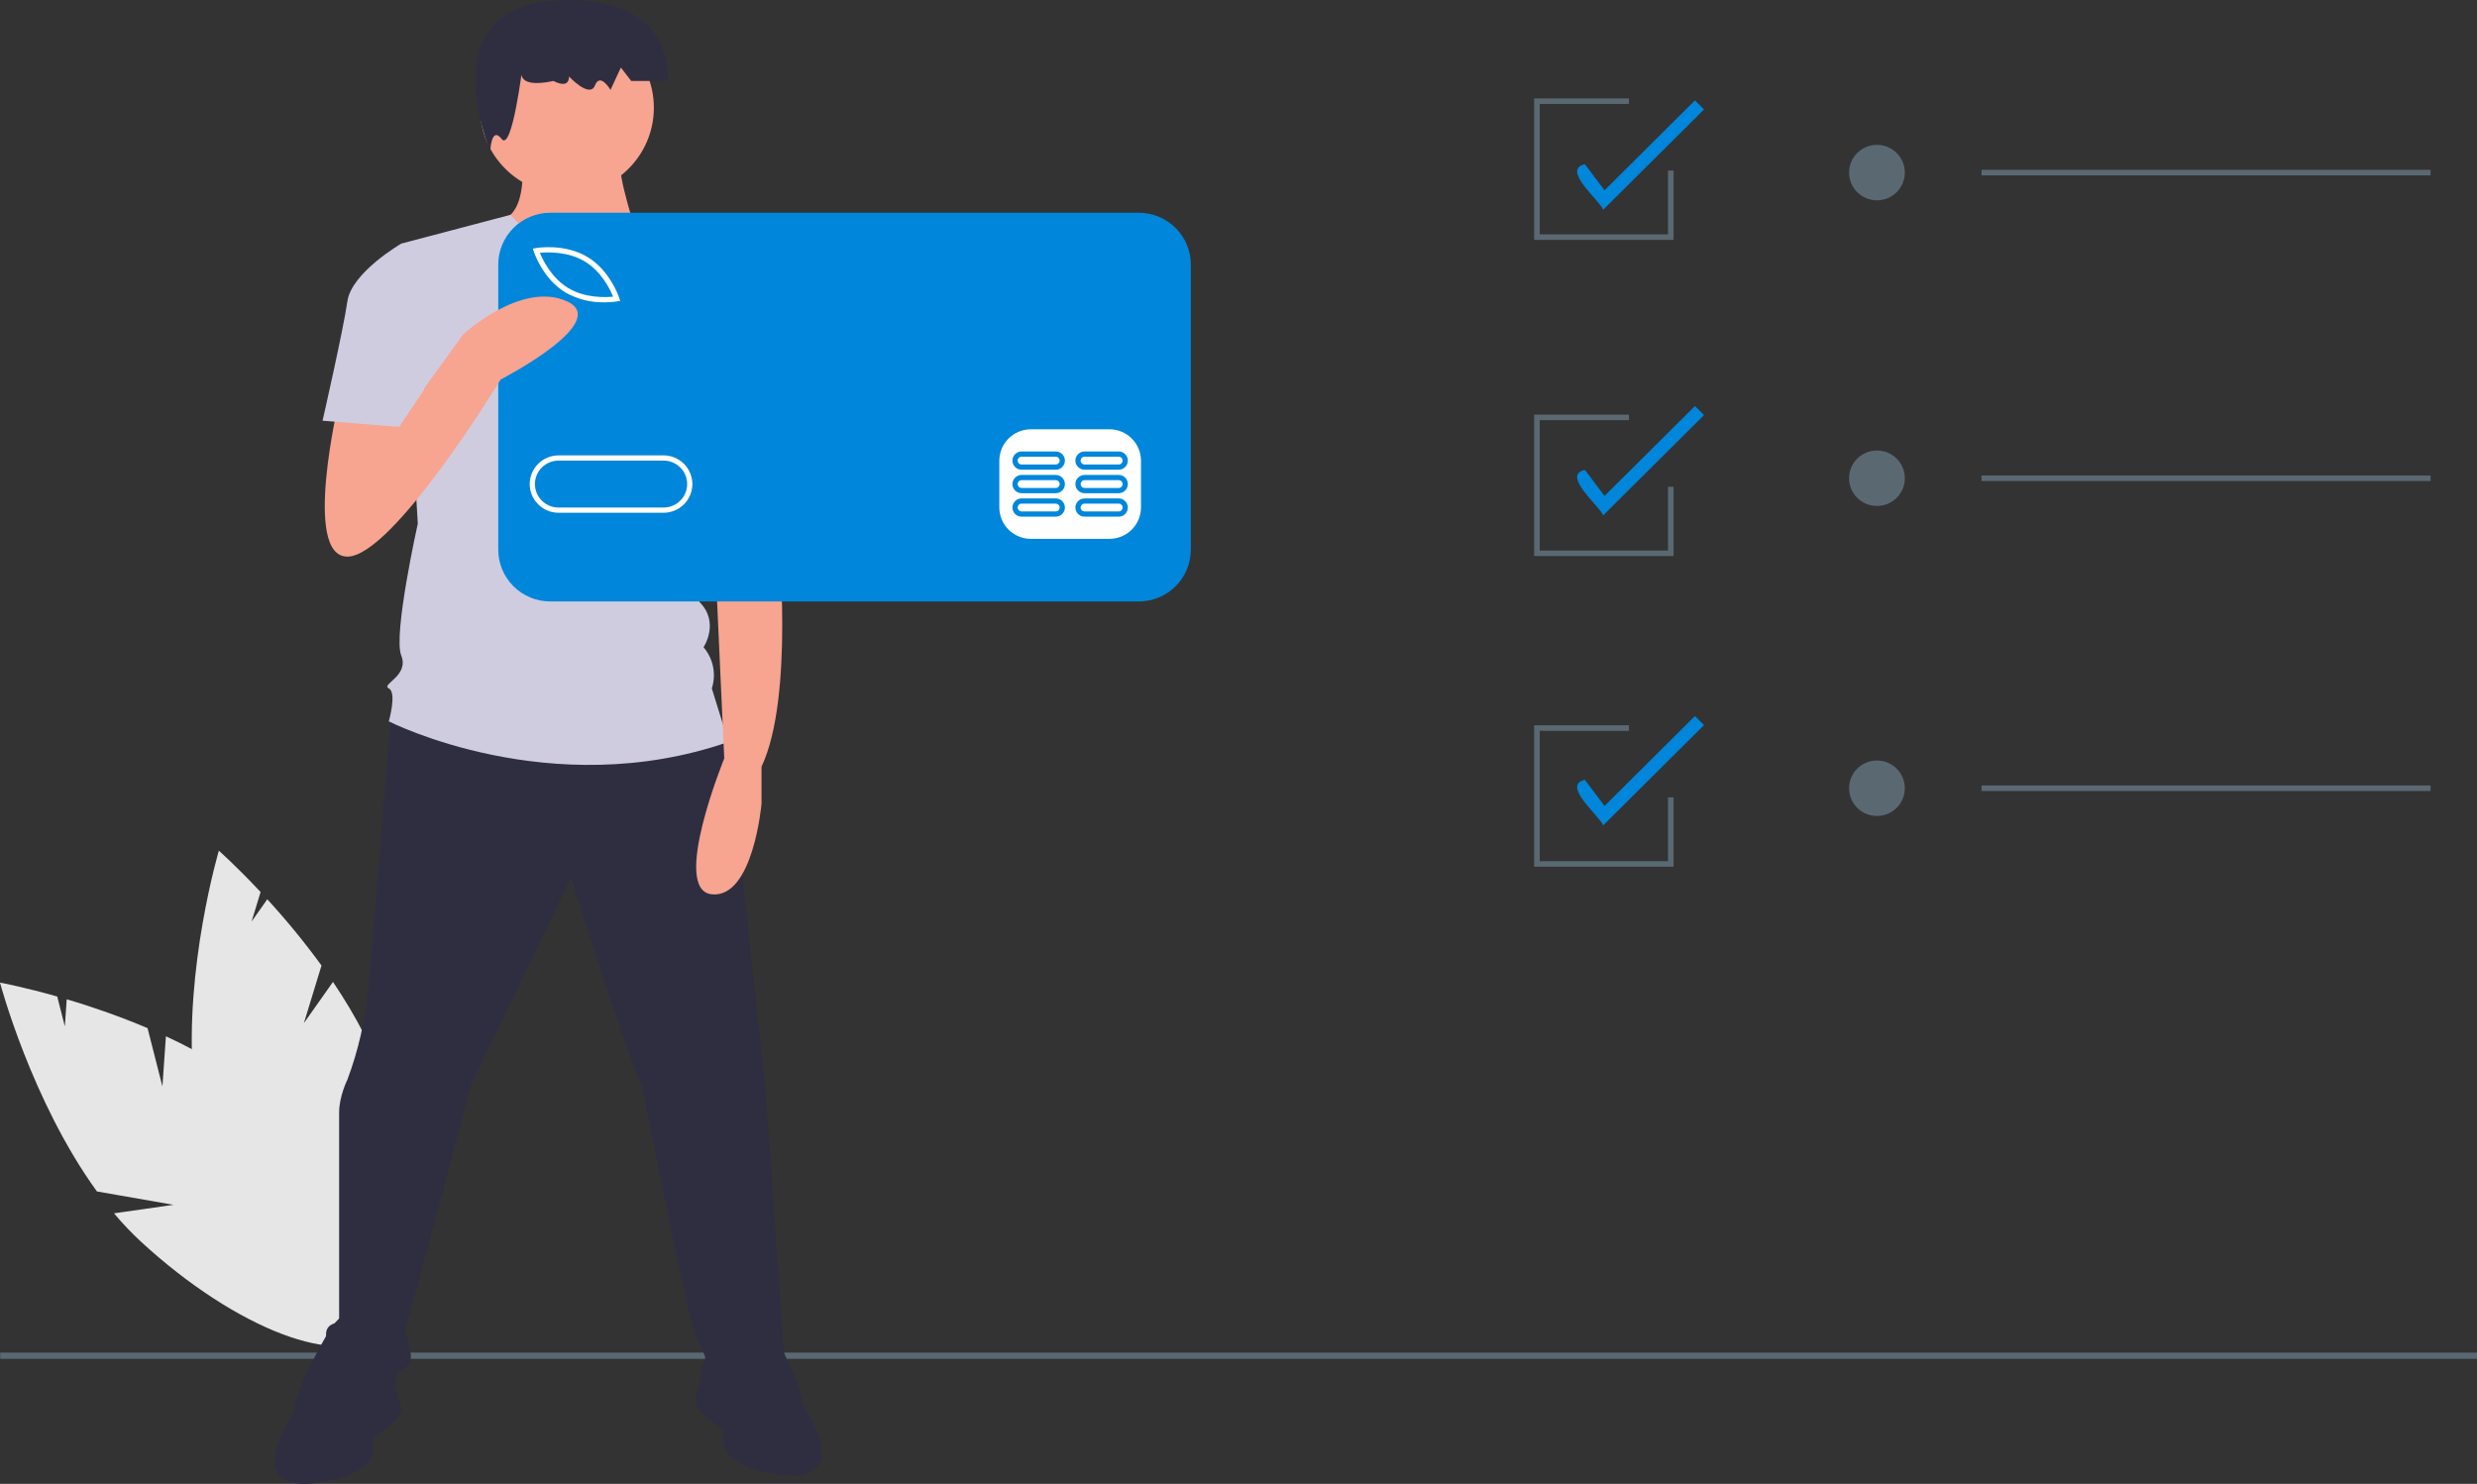 <svg width="232" height="139" viewBox="0 0 232 139" fill="none" xmlns="http://www.w3.org/2000/svg">
<rect x="0" y="0" width="232" height="139" fill="#333333" stroke="none"/>
<g clip-path="url(#clip0)">
<path d="M15.213 101.775L13.82 96.309C11.35 95.268 8.822 94.366 6.25 93.608L6.074 96.148L5.361 93.35C2.17 92.444 0 92.045 0 92.045C0 92.045 2.932 103.132 9.08 111.609L16.245 112.861L10.679 113.659C11.453 114.585 12.284 115.461 13.169 116.283C22.114 124.541 32.076 128.33 35.421 124.746C38.766 121.162 34.227 111.562 25.282 103.304C22.509 100.744 19.026 98.689 15.539 97.073L15.213 101.775Z" fill="#E6E6E6"/>
<path d="M28.464 95.839L30.112 90.445C28.538 88.283 26.843 86.212 25.035 84.24L23.565 86.324L24.408 83.562C22.148 81.146 20.498 79.689 20.498 79.689C20.498 79.689 17.245 90.688 18.103 101.105L23.586 105.86L18.406 103.682C18.588 104.872 18.844 106.05 19.174 107.208C22.539 118.876 29.099 127.242 33.825 125.893C38.551 124.544 39.654 113.993 36.289 102.325C35.245 98.708 33.331 95.158 31.187 91.981L28.464 95.839Z" fill="#E6E6E6"/>
<path d="M232.001 126.705H0.021V127.287H232.001V126.705Z" fill="#5A6872"/>
<path d="M36.672 66.415C36.672 66.415 34.866 88.019 34.478 92.649C34.212 95.551 33.56 98.405 32.539 101.136C32.539 101.136 31.763 102.679 31.763 104.222V123.897C31.763 123.897 30.212 123.897 30.599 125.44C30.987 126.984 31.375 129.684 31.375 129.684H37.193C37.193 129.684 36.805 128.527 37.969 128.141C39.133 127.755 37.969 124.669 37.969 124.669L44.175 101.522L53.484 82.233C53.484 82.233 58.914 99.593 60.078 101.522C60.078 101.522 64.345 123.126 65.121 125.055C65.896 126.984 66.284 126.984 65.896 127.755C65.508 128.527 65.508 129.298 65.896 129.684C66.284 130.07 73.654 129.684 73.654 129.684L71.714 102.293L68.224 69.502L50.381 64.101L36.672 66.415Z" fill="#2F2E41"/>
<path d="M35.641 126.598C35.641 126.598 33.701 119.654 30.598 125.055C27.495 130.456 27.495 132.385 27.495 132.385C27.495 132.385 22.453 139.715 29.434 138.943C36.416 138.171 34.865 134.699 34.865 134.699C34.865 134.699 37.58 133.156 37.58 131.999C37.58 130.842 35.641 126.598 35.641 126.598Z" fill="#2F2E41"/>
<path d="M67.058 125.826C67.058 125.826 68.998 118.882 72.101 124.283C75.204 129.684 75.204 131.613 75.204 131.613C75.204 131.613 80.246 138.943 73.265 138.172C66.283 137.4 67.834 133.928 67.834 133.928C67.834 133.928 65.119 132.385 65.119 131.227C65.119 130.07 67.058 125.826 67.058 125.826Z" fill="#2F2E41"/>
<path d="M48.829 14.335C48.829 14.335 49.605 19.35 47.278 20.507C44.95 21.665 52.32 25.908 54.26 25.908C56.199 25.908 59.69 22.05 59.69 22.05C59.69 22.05 57.75 16.264 58.138 15.106L48.829 14.335Z" fill="#F7A491"/>
<path d="M53.097 18.192C57.595 18.192 61.242 14.565 61.242 10.091C61.242 5.617 57.595 1.99 53.097 1.99C48.598 1.99 44.951 5.617 44.951 10.091C44.951 14.565 48.598 18.192 53.097 18.192Z" fill="#F7A491"/>
<path d="M68.998 26.68L59.301 20.837C59.301 20.837 53.784 27.066 47.816 20.122L37.58 22.822L39.132 49.055C39.132 49.055 36.804 59.471 37.58 61.4C38.356 63.329 35.641 64.101 36.416 64.487C37.192 64.872 36.416 67.573 36.416 67.573C36.416 67.573 51.544 75.289 68.222 69.502L66.671 64.487C66.882 63.831 66.922 63.133 66.786 62.458C66.65 61.783 66.344 61.153 65.895 60.629C65.895 60.629 67.447 58.314 65.507 56.385C65.507 56.385 66.283 52.913 64.344 51.37L63.956 45.969L65.119 43.269L68.998 26.68Z" fill="#CFCCE0"/>
<path d="M48.927 6.329C48.927 6.329 47.956 8.42 51.84 7.584C51.84 7.584 53.297 8.42 53.297 7.166C53.297 7.166 55.239 9.256 55.725 8.002C56.21 6.748 57.181 8.42 57.181 8.42L58.152 6.329L59.123 7.584H62.522C62.522 7.584 63.493 -0.777 51.84 0.059C40.187 0.895 45.92 14.142 45.92 14.142C45.92 14.142 46.014 11.764 46.985 13.018C47.956 14.272 48.927 6.329 48.927 6.329Z" fill="#2F2E41"/>
<path d="M72.49 42.111L72.878 50.213C72.878 50.213 74.429 65.258 71.326 71.817V75.288C71.326 75.288 70.55 84.162 66.672 83.776C62.793 83.39 67.835 71.045 67.835 71.045L67.059 54.07L66.284 44.426L72.49 42.111Z" fill="#F7A491"/>
<path d="M64.733 27.066L68.602 26.44C71.39 29.104 73.288 32.554 74.042 36.325C75.206 42.497 75.594 43.654 75.594 43.654L66.285 45.969L61.242 36.325L64.733 27.066Z" fill="#CFCCE0"/>
<path d="M109.283 22.663H48.072V52.905H109.283V22.663Z" fill="white"/>
<path d="M54.756 24.482C53.183 23.541 51.287 23.613 50.566 23.685C50.841 24.351 51.665 26.052 53.237 26.992C54.813 27.936 56.707 27.861 57.427 27.79C57.153 27.124 56.329 25.423 54.756 24.482Z" fill="#0086DA"/>
<path d="M62.146 43.146H52.317C52.027 43.146 51.739 43.202 51.47 43.313C51.202 43.423 50.958 43.585 50.752 43.789C50.547 43.993 50.383 44.236 50.272 44.503C50.161 44.77 50.103 45.056 50.103 45.345C50.103 45.634 50.161 45.921 50.272 46.188C50.383 46.455 50.547 46.697 50.752 46.901C50.958 47.106 51.202 47.268 51.47 47.378C51.739 47.489 52.027 47.545 52.317 47.545H62.146C62.437 47.545 62.724 47.489 62.993 47.378C63.262 47.268 63.506 47.106 63.711 46.901C63.917 46.697 64.08 46.455 64.191 46.188C64.303 45.921 64.36 45.634 64.36 45.345C64.36 45.056 64.303 44.77 64.191 44.503C64.08 44.236 63.917 43.993 63.711 43.789C63.506 43.585 63.262 43.423 62.993 43.313C62.724 43.202 62.437 43.146 62.146 43.146Z" fill="#0086DA"/>
<path d="M106.654 19.929H51.547C50.906 19.929 50.272 20.055 49.679 20.299C49.087 20.543 48.549 20.9 48.096 21.351C47.642 21.802 47.283 22.337 47.038 22.926C46.792 23.515 46.666 24.146 46.666 24.784V51.488C46.666 52.776 47.18 54.011 48.096 54.921C49.011 55.832 50.253 56.343 51.547 56.343H106.654C107.949 56.343 109.19 55.832 110.106 54.921C111.021 54.011 111.535 52.776 111.535 51.488V24.784C111.535 24.146 111.409 23.515 111.164 22.926C110.918 22.337 110.559 21.802 110.106 21.351C109.652 20.9 109.114 20.543 108.522 20.299C107.93 20.055 107.295 19.929 106.654 19.929ZM50.184 23.241C50.293 23.221 52.873 22.785 55.01 24.063C57.147 25.342 57.967 27.814 58.001 27.919L58.088 28.185L57.81 28.234C57.415 28.296 57.015 28.325 56.615 28.322C55.344 28.346 54.091 28.032 52.984 27.412C50.848 26.133 50.027 23.661 49.993 23.556L49.907 23.29L50.184 23.241ZM62.146 48.034H52.318C51.601 48.034 50.913 47.751 50.406 47.246C49.899 46.742 49.615 46.059 49.615 45.346C49.615 44.633 49.899 43.949 50.406 43.445C50.913 42.941 51.601 42.657 52.318 42.657H62.146C62.863 42.657 63.55 42.941 64.057 43.445C64.564 43.949 64.849 44.633 64.849 45.346C64.849 46.059 64.564 46.742 64.057 47.246C63.55 47.751 62.863 48.034 62.146 48.034ZM106.867 47.545C106.864 48.322 106.553 49.067 106.001 49.616C105.448 50.166 104.699 50.475 103.918 50.478H96.547C95.765 50.475 95.017 50.166 94.464 49.616C93.912 49.067 93.6 48.322 93.598 47.545V43.146C93.6 42.369 93.912 41.624 94.464 41.075C95.017 40.525 95.765 40.216 96.547 40.213H103.918C104.699 40.216 105.448 40.525 106.001 41.075C106.553 41.624 106.864 42.369 106.867 43.146V47.545Z" fill="#0086DA"/>
<path d="M98.88 46.689H95.686C95.458 46.689 95.239 46.779 95.078 46.94C94.917 47.1 94.826 47.318 94.826 47.545C94.826 47.772 94.917 47.989 95.078 48.15C95.239 48.31 95.458 48.4 95.686 48.4H98.88C99.109 48.4 99.327 48.31 99.489 48.15C99.65 47.989 99.74 47.772 99.74 47.545C99.74 47.318 99.65 47.1 99.489 46.94C99.327 46.779 99.109 46.689 98.88 46.689ZM98.88 47.911H95.686C95.638 47.911 95.59 47.902 95.545 47.884C95.5 47.865 95.459 47.838 95.425 47.804C95.391 47.77 95.363 47.73 95.345 47.685C95.326 47.641 95.317 47.593 95.317 47.545C95.317 47.496 95.326 47.449 95.345 47.404C95.363 47.36 95.391 47.319 95.425 47.285C95.459 47.251 95.5 47.224 95.545 47.206C95.59 47.187 95.638 47.178 95.686 47.178H98.88C98.978 47.178 99.072 47.217 99.141 47.286C99.209 47.355 99.248 47.448 99.248 47.545C99.248 47.642 99.209 47.735 99.141 47.804C99.072 47.872 98.978 47.911 98.88 47.911Z" fill="#0086DA"/>
<path d="M104.777 46.689H101.583C101.355 46.689 101.136 46.779 100.975 46.94C100.813 47.1 100.723 47.318 100.723 47.545C100.723 47.772 100.813 47.989 100.975 48.15C101.136 48.31 101.355 48.4 101.583 48.4H104.777C105.005 48.4 105.224 48.31 105.385 48.15C105.546 47.989 105.637 47.772 105.637 47.545C105.637 47.318 105.546 47.1 105.385 46.94C105.224 46.779 105.005 46.689 104.777 46.689ZM104.777 47.911H101.583C101.534 47.911 101.486 47.902 101.441 47.884C101.396 47.865 101.356 47.838 101.321 47.804C101.287 47.77 101.26 47.73 101.241 47.685C101.223 47.641 101.213 47.593 101.213 47.545C101.213 47.496 101.223 47.449 101.241 47.404C101.26 47.36 101.287 47.319 101.321 47.285C101.356 47.251 101.396 47.224 101.441 47.206C101.486 47.187 101.534 47.178 101.583 47.178H104.777C104.875 47.178 104.968 47.217 105.037 47.286C105.106 47.355 105.145 47.448 105.145 47.545C105.145 47.642 105.106 47.735 105.037 47.804C104.968 47.872 104.875 47.911 104.777 47.911Z" fill="#0086DA"/>
<path d="M98.88 44.49H95.686C95.458 44.49 95.239 44.58 95.078 44.741C94.917 44.901 94.826 45.119 94.826 45.346C94.826 45.572 94.917 45.79 95.078 45.95C95.239 46.111 95.458 46.201 95.686 46.201H98.88C99.109 46.201 99.327 46.111 99.489 45.95C99.65 45.79 99.74 45.572 99.74 45.346C99.74 45.119 99.65 44.901 99.489 44.741C99.327 44.58 99.109 44.49 98.88 44.49ZM98.88 45.712H95.686C95.638 45.712 95.59 45.703 95.545 45.684C95.5 45.666 95.46 45.639 95.426 45.605C95.391 45.571 95.364 45.53 95.346 45.486C95.327 45.441 95.318 45.394 95.318 45.346C95.318 45.297 95.327 45.25 95.346 45.205C95.364 45.161 95.391 45.12 95.426 45.086C95.46 45.052 95.5 45.025 95.545 45.007C95.59 44.988 95.638 44.979 95.686 44.979H98.88C98.929 44.979 98.977 44.988 99.022 45.007C99.066 45.025 99.107 45.052 99.141 45.086C99.175 45.12 99.203 45.161 99.221 45.205C99.24 45.25 99.249 45.297 99.249 45.346C99.249 45.394 99.24 45.441 99.221 45.486C99.203 45.53 99.175 45.571 99.141 45.605C99.107 45.639 99.066 45.666 99.022 45.684C98.977 45.703 98.929 45.712 98.88 45.712Z" fill="#0086DA"/>
<path d="M104.777 44.49H101.583C101.355 44.49 101.136 44.58 100.975 44.741C100.813 44.901 100.723 45.119 100.723 45.346C100.723 45.572 100.813 45.79 100.975 45.95C101.136 46.111 101.355 46.201 101.583 46.201H104.777C105.005 46.201 105.224 46.111 105.385 45.95C105.546 45.79 105.637 45.572 105.637 45.346C105.637 45.119 105.546 44.901 105.385 44.741C105.224 44.58 105.005 44.49 104.777 44.49ZM104.777 45.712H101.583C101.534 45.712 101.486 45.703 101.442 45.684C101.397 45.666 101.356 45.639 101.322 45.605C101.288 45.571 101.261 45.53 101.242 45.486C101.224 45.441 101.214 45.394 101.214 45.346C101.214 45.297 101.224 45.25 101.242 45.205C101.261 45.161 101.288 45.12 101.322 45.086C101.356 45.052 101.397 45.025 101.442 45.007C101.486 44.988 101.534 44.979 101.583 44.979H104.777C104.825 44.979 104.873 44.988 104.918 45.007C104.963 45.025 105.003 45.052 105.038 45.086C105.072 45.12 105.099 45.161 105.118 45.205C105.136 45.25 105.146 45.297 105.146 45.346C105.146 45.394 105.136 45.441 105.118 45.486C105.099 45.53 105.072 45.571 105.038 45.605C105.003 45.639 104.963 45.666 104.918 45.684C104.873 45.703 104.825 45.712 104.777 45.712Z" fill="#0086DA"/>
<path d="M98.88 42.29H95.686C95.458 42.29 95.239 42.38 95.078 42.541C94.917 42.701 94.826 42.919 94.826 43.146C94.826 43.373 94.917 43.59 95.078 43.751C95.239 43.911 95.458 44.001 95.686 44.001H98.88C99.109 44.001 99.327 43.911 99.489 43.751C99.65 43.59 99.74 43.373 99.74 43.146C99.74 42.919 99.65 42.701 99.489 42.541C99.327 42.38 99.109 42.29 98.88 42.29ZM98.88 43.512H95.686C95.638 43.513 95.59 43.503 95.545 43.485C95.5 43.466 95.459 43.439 95.425 43.405C95.391 43.371 95.363 43.331 95.345 43.286C95.326 43.242 95.317 43.194 95.317 43.146C95.317 43.098 95.326 43.05 95.345 43.005C95.363 42.961 95.391 42.92 95.425 42.886C95.459 42.852 95.5 42.825 95.545 42.807C95.59 42.788 95.638 42.779 95.686 42.779H98.88C98.978 42.779 99.072 42.818 99.141 42.887C99.209 42.956 99.248 43.049 99.248 43.146C99.248 43.243 99.209 43.336 99.141 43.405C99.072 43.473 98.978 43.512 98.88 43.512Z" fill="#0086DA"/>
<path d="M104.777 42.29H101.583C101.355 42.29 101.136 42.38 100.975 42.541C100.813 42.701 100.723 42.919 100.723 43.146C100.723 43.373 100.813 43.59 100.975 43.751C101.136 43.911 101.355 44.001 101.583 44.001H104.777C105.005 44.001 105.224 43.911 105.385 43.751C105.546 43.59 105.637 43.373 105.637 43.146C105.637 42.919 105.546 42.701 105.385 42.541C105.224 42.38 105.005 42.29 104.777 42.29ZM104.777 43.512H101.583C101.534 43.513 101.486 43.503 101.441 43.485C101.396 43.466 101.356 43.439 101.321 43.405C101.287 43.371 101.26 43.331 101.241 43.286C101.223 43.242 101.213 43.194 101.213 43.146C101.213 43.098 101.223 43.05 101.241 43.005C101.26 42.961 101.287 42.92 101.321 42.886C101.356 42.852 101.396 42.825 101.441 42.807C101.486 42.788 101.534 42.779 101.583 42.779H104.777C104.875 42.779 104.968 42.818 105.037 42.887C105.106 42.956 105.145 43.049 105.145 43.146C105.145 43.243 105.106 43.336 105.037 43.405C104.968 43.473 104.875 43.512 104.777 43.512Z" fill="#0086DA"/>
<path d="M31.763 37.482C31.763 37.482 28.272 52.141 32.539 52.141C36.805 52.141 46.89 35.553 46.89 35.553C46.89 35.553 57.363 30.152 53.096 28.223C48.83 26.294 43.399 31.309 43.399 31.309L37.133 39.961L36.805 35.553L31.763 37.482Z" fill="#F7A491"/>
<path d="M39.908 25.137L37.581 22.822C37.581 22.822 32.926 25.523 32.538 28.223C32.15 30.924 30.211 39.411 30.211 39.411L37.387 39.99L39.714 36.518L39.908 25.137Z" fill="#CFCCE0"/>
<path d="M150.154 19.649C149.862 18.791 146.198 15.874 148.443 15.383L150.285 17.825L158.75 9.405L159.602 10.252L150.154 19.649Z" fill="#0086DA"/>
<path d="M150.154 48.28C149.862 47.422 146.198 44.505 148.443 44.015L150.285 46.457L158.75 38.037L159.602 38.884L150.154 48.28Z" fill="#0086DA"/>
<path d="M150.154 77.321C149.862 76.463 146.198 73.545 148.443 73.055L150.285 75.497L158.75 67.077L159.602 67.924L150.154 77.321Z" fill="#0086DA"/>
<path d="M175.798 18.765C177.241 18.765 178.41 17.602 178.41 16.167C178.41 14.732 177.241 13.569 175.798 13.569C174.355 13.569 173.186 14.732 173.186 16.167C173.186 17.602 174.355 18.765 175.798 18.765Z" fill="#5A6872"/>
<path d="M227.653 15.907H185.594V16.427H227.653V15.907Z" fill="#5A6872"/>
<path d="M175.798 47.397C177.241 47.397 178.41 46.234 178.41 44.799C178.41 43.364 177.241 42.201 175.798 42.201C174.355 42.201 173.186 43.364 173.186 44.799C173.186 46.234 174.355 47.397 175.798 47.397Z" fill="#5A6872"/>
<path d="M227.653 44.539H185.594V45.059H227.653V44.539Z" fill="#5A6872"/>
<path d="M175.798 76.437C177.241 76.437 178.41 75.274 178.41 73.839C178.41 72.404 177.241 71.241 175.798 71.241C174.355 71.241 173.186 72.404 173.186 73.839C173.186 75.274 174.355 76.437 175.798 76.437Z" fill="#5A6872"/>
<path d="M227.653 73.579H185.594V74.099H227.653V73.579Z" fill="#5A6872"/>
<path d="M156.753 81.192H143.691V67.941H152.573V68.461H144.214V80.672H156.231V74.696H156.753V81.192Z" fill="#5A6872"/>
<path d="M156.753 52.091H143.691V38.84H152.573V39.36H144.214V51.572H156.231V45.596H156.753V52.091Z" fill="#5A6872"/>
<path d="M156.753 22.471H143.691V9.22H152.573V9.74H144.214V21.951H156.231V15.976H156.753V22.471Z" fill="#5A6872"/>
</g>
<defs>
<clipPath id="clip0">
<rect width="232" height="139" fill="white"/>
</clipPath>
</defs>
</svg>
